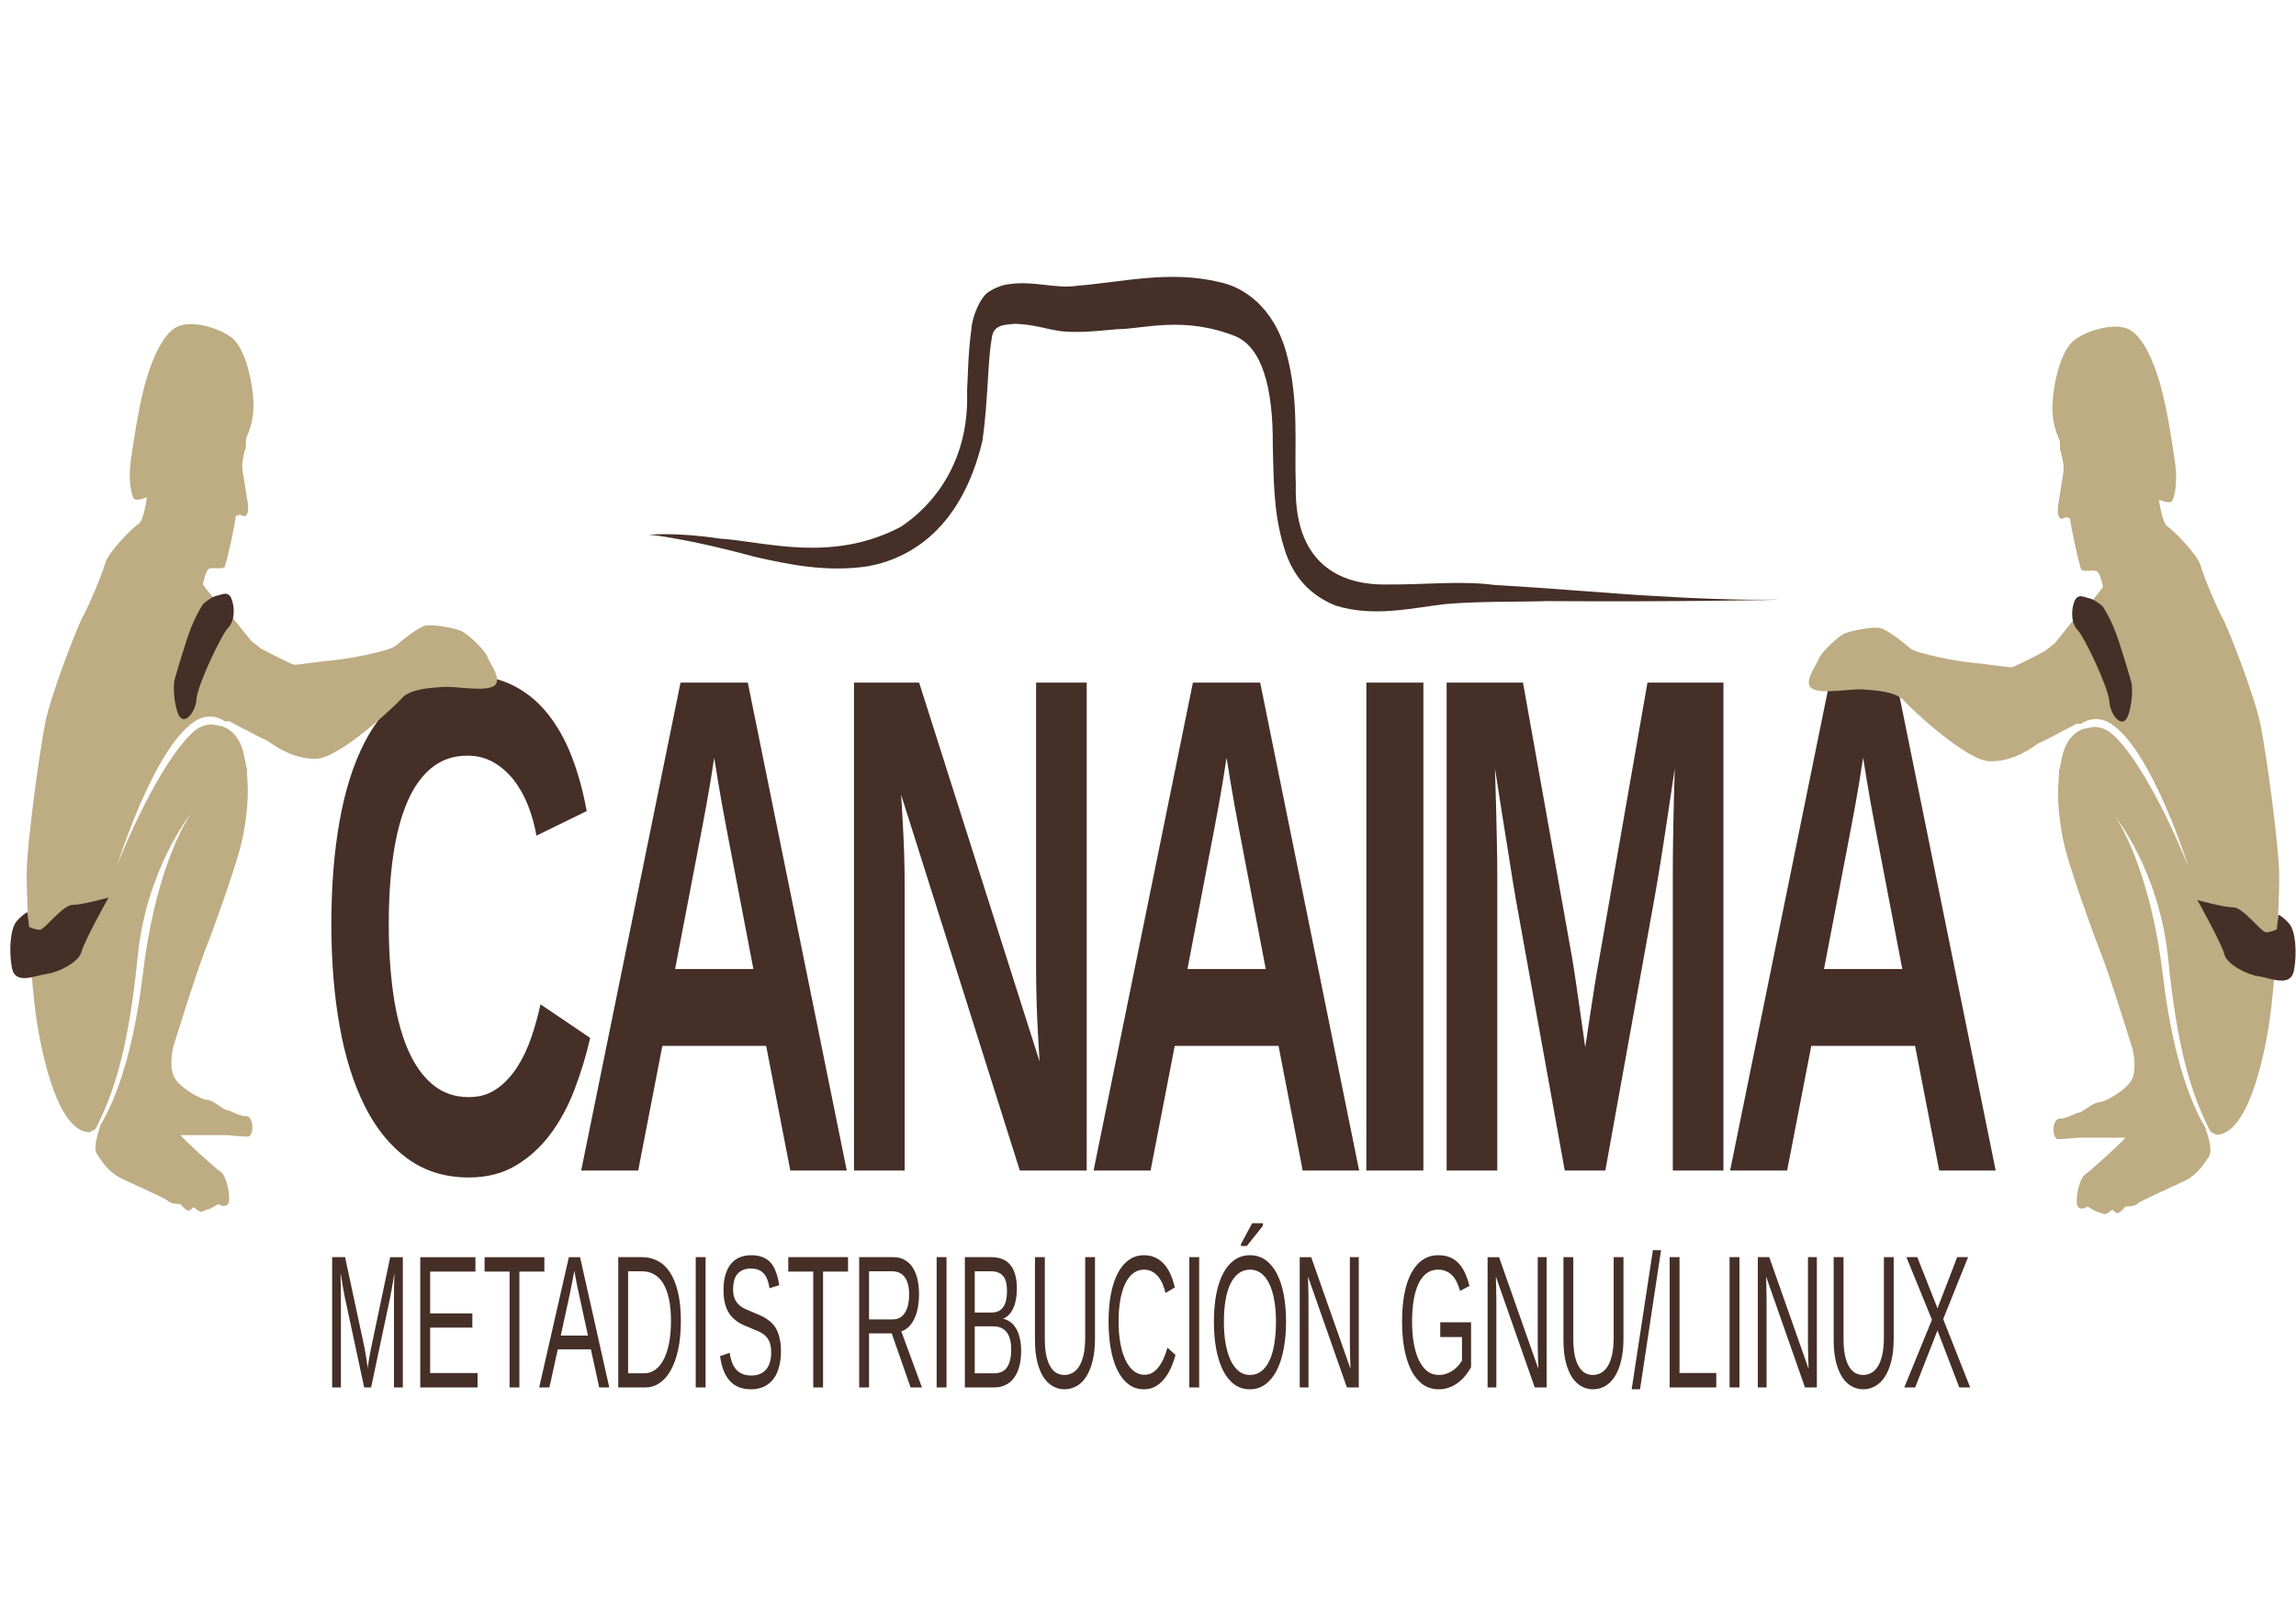 <?xml version="1.0" encoding="UTF-8" standalone="no"?>
<!-- Created with Inkscape (http://www.inkscape.org/) -->

<svg
   xmlns:dc="http://purl.org/dc/elements/1.1/"
   xmlns:cc="http://creativecommons.org/ns#"
   xmlns:rdf="http://www.w3.org/1999/02/22-rdf-syntax-ns#"
   xmlns:svg="http://www.w3.org/2000/svg"
   xmlns="http://www.w3.org/2000/svg"
   xmlns:sodipodi="http://sodipodi.sourceforge.net/DTD/sodipodi-0.dtd"
   xmlns:inkscape="http://www.inkscape.org/namespaces/inkscape"
   width="1052.362"
   height="744.094"
   id="svg3366"
   version="1.1"
   inkscape:version="0.48.3.1 r9886"
   sodipodi:docname="logo_encuesta_canaima.svg">
  <defs
     id="defs3368" />
  <sodipodi:namedview
     id="base"
     pagecolor="#ffffff"
     bordercolor="#666666"
     borderopacity="1.0"
     inkscape:pageopacity="0.0"
     inkscape:pageshadow="2"
     inkscape:zoom="0.53"
     inkscape:cx="529.07721"
     inkscape:cy="414.92727"
     inkscape:document-units="px"
     inkscape:current-layer="layer1"
     showgrid="false"
     borderlayer="false"
     inkscape:window-width="893"
     inkscape:window-height="682"
     inkscape:window-x="234"
     inkscape:window-y="209"
     inkscape:window-maximized="0"
     showguides="false"
     inkscape:snap-global="false">
    <inkscape:grid
       type="xygrid"
       id="grid3513"
       empspacing="5"
       visible="true"
       enabled="true"
       snapvisiblegridlinesonly="true" />
  </sodipodi:namedview>
  <g
     inkscape:label="Capa 1"
     inkscape:groupmode="layer"
     id="layer1"
     transform="translate(0,-308.268)">
    <g
       id="g2384"
       transform="matrix(2.592,0,0,4.643,-397.299,435.148)">
      <path
         inkscape:connector-curvature="0"
         style="fill:#452f27"
         d="m 236.177,80.96 c 1.891,0 3.525,-0.268 4.904,-0.803 1.378,-0.535 2.575,-1.236 3.589,-2.102 1.015,-0.866 1.857,-1.846 2.529,-2.939 0.672,-1.094 1.225,-2.199 1.658,-3.315 l 8.784,3.315 c -0.707,1.732 -1.629,3.43 -2.77,5.093 -1.14,1.664 -2.563,3.133 -4.271,4.409 -1.709,1.276 -3.743,2.307 -6.102,3.093 -2.357,0.786 -5.133,1.179 -8.322,1.179 -4.171,0 -7.782,-0.621 -10.835,-1.863 -3.055,-1.242 -5.577,-2.974 -7.571,-5.195 -1.994,-2.222 -3.476,-4.859 -4.443,-7.913 -0.969,-3.053 -1.453,-6.392 -1.453,-10.015 0,-3.76 0.484,-7.155 1.453,-10.186 0.968,-3.03 2.433,-5.611 4.393,-7.742 1.959,-2.13 4.438,-3.771 7.434,-4.922 2.996,-1.15 6.522,-1.726 10.579,-1.726 3.145,0 5.896,0.331 8.254,0.991 2.358,0.661 4.397,1.589 6.118,2.786 1.72,1.196 3.145,2.609 4.271,4.238 1.128,1.629 2.012,3.424 2.649,5.383 l -8.887,2.427 c -0.319,-1.025 -0.81,-2.011 -1.471,-2.957 -0.66,-0.945 -1.499,-1.783 -2.512,-2.512 -1.014,-0.729 -2.205,-1.316 -3.572,-1.76 -1.366,-0.444 -2.917,-0.667 -4.647,-0.667 -2.438,0 -4.535,0.393 -6.289,1.179 -1.755,0.786 -3.196,1.909 -4.324,3.367 -1.128,1.458 -1.96,3.208 -2.495,5.247 -0.536,2.04 -0.803,4.324 -0.803,6.853 0,2.507 0.268,4.802 0.803,6.887 0.535,2.085 1.373,3.879 2.512,5.383 1.14,1.504 2.604,2.678 4.393,3.521 1.789,0.845 3.937,1.266 6.444,1.266 z"
         id="path2386" />
      <path
         inkscape:connector-curvature="0"
         style="fill:#452f27"
         d="m 293.031,88.207 -4.272,-12.305 -18.354,0 -4.272,12.305 -10.083,0 17.568,-48.159 11.896,0 17.5,48.159 -9.983,0 z M 281.752,54.471 c -0.272,-0.797 -0.542,-1.601 -0.803,-2.41 -0.262,-0.809 -0.49,-1.549 -0.684,-2.222 -0.194,-0.672 -0.354,-1.225 -0.479,-1.658 -0.125,-0.433 -0.2,-0.672 -0.222,-0.718 -0.023,0.068 -0.091,0.319 -0.205,0.752 -0.114,0.433 -0.269,0.98 -0.461,1.641 -0.194,0.661 -0.422,1.396 -0.685,2.205 -0.262,0.809 -0.529,1.612 -0.803,2.41 l -4.751,13.843 13.843,0 -4.75,-13.843 z"
         id="path2388" />
      <path
         inkscape:connector-curvature="0"
         style="fill:#452f27"
         d="M 333.616,88.207 312.631,51.122 c 0.113,1.003 0.216,2.005 0.308,3.008 0.091,0.866 0.165,1.8 0.222,2.803 0.058,1.003 0.085,1.96 0.085,2.871 l 0,28.403 -8.955,0 0,-48.16 11.52,0 21.294,37.393 c -0.114,-0.957 -0.217,-1.959 -0.308,-3.008 -0.092,-0.889 -0.166,-1.891 -0.223,-3.008 -0.057,-1.116 -0.085,-2.244 -0.085,-3.384 l 0,-27.993 8.955,0 0,48.159 -11.828,10e-4 0,0 z"
         id="path2390" />
      <path
         inkscape:connector-curvature="0"
         style="fill:#452f27"
         d="m 383.635,88.207 -4.272,-12.305 -18.353,0 -4.272,12.305 -10.083,0 17.568,-48.159 11.895,0 17.5,48.159 -9.983,0 z m -11.28,-33.736 c -0.273,-0.797 -0.542,-1.601 -0.804,-2.41 -0.263,-0.809 -0.49,-1.549 -0.685,-2.222 -0.192,-0.672 -0.354,-1.225 -0.479,-1.658 -0.125,-0.433 -0.199,-0.672 -0.222,-0.718 -0.023,0.068 -0.093,0.319 -0.205,0.752 -0.114,0.433 -0.27,0.98 -0.462,1.641 -0.193,0.661 -0.423,1.396 -0.685,2.205 -0.262,0.809 -0.529,1.612 -0.803,2.41 l -4.751,13.843 13.843,0 -4.747,-13.843 z"
         id="path2392" />
      <path
         inkscape:connector-curvature="0"
         style="fill:#452f27"
         d="m 394.893,88.207 0,-48.16 10.083,0 0,48.159 -10.083,10e-4 0,0 z"
         id="path2394" />
      <path
         inkscape:connector-curvature="0"
         style="fill:#452f27"
         d="m 449.083,88.207 0,-29.19 c 0,-1.162 0.017,-2.358 0.052,-3.589 0.032,-1.229 0.073,-2.358 0.119,-3.384 0.067,-1.208 0.125,-2.381 0.171,-3.521 -0.479,1.8 -0.936,3.509 -1.367,5.127 -0.184,0.684 -0.376,1.39 -0.581,2.119 -0.205,0.729 -0.405,1.436 -0.598,2.119 -0.194,0.684 -0.384,1.322 -0.564,1.914 -0.183,0.593 -0.342,1.105 -0.479,1.538 l -8.682,26.865 -7.178,0 -8.682,-26.865 c -0.138,-0.433 -0.291,-0.945 -0.462,-1.538 -0.172,-0.592 -0.354,-1.229 -0.547,-1.914 -0.193,-0.685 -0.394,-1.39 -0.599,-2.119 -0.205,-0.729 -0.41,-1.436 -0.615,-2.119 -0.456,-1.618 -0.935,-3.327 -1.436,-5.127 0.067,1.322 0.137,2.621 0.205,3.896 0.045,1.094 0.091,2.245 0.137,3.452 0.045,1.208 0.068,2.256 0.068,3.145 l 0,29.189 -8.955,0 0,-48.158 13.501,0 8.612,26.934 c 0.229,0.707 0.474,1.572 0.734,2.598 0.261,1.026 0.52,2.017 0.77,2.974 0.273,1.117 0.569,2.279 0.89,3.486 0.317,-1.185 0.626,-2.324 0.923,-3.418 0.137,-0.479 0.273,-0.968 0.41,-1.47 0.137,-0.501 0.272,-0.991 0.41,-1.47 0.137,-0.479 0.272,-0.934 0.41,-1.367 0.137,-0.433 0.262,-0.82 0.375,-1.162 l 8.478,-27.104 13.433,0 0,48.159 -8.953,0 z"
         id="path2396" />
      <path
         inkscape:connector-curvature="0"
         style="fill:#452f27"
         d="m 496.195,88.207 -4.271,-12.305 -18.354,0 -4.271,12.305 -10.083,0 17.567,-48.159 11.896,0 17.5,48.159 -9.984,0 z M 484.917,54.471 c -0.273,-0.797 -0.543,-1.601 -0.805,-2.41 -0.262,-0.809 -0.49,-1.549 -0.684,-2.222 -0.193,-0.672 -0.354,-1.225 -0.479,-1.658 -0.125,-0.433 -0.198,-0.672 -0.222,-0.718 -0.023,0.068 -0.092,0.319 -0.205,0.752 -0.114,0.433 -0.269,0.98 -0.462,1.641 -0.193,0.661 -0.422,1.396 -0.684,2.205 -0.263,0.809 -0.529,1.612 -0.804,2.41 l -4.751,13.843 13.843,0 -4.747,-13.843 z"
         id="path2398" />
    </g>
    <g
       id="g2444"
       transform="matrix(2.592,0,0,4.643,-397.299,435.148)">
      <path
         inkscape:connector-curvature="0"
         style="fill:#beac83"
         d="m 552.987,44.139 c -1.013,-2.75 -5.645,-9.408 -6.656,-10.421 -1.016,-1.014 -3.328,-4.053 -3.907,-5.211 -0.578,-1.158 -5.065,-3.619 -5.937,-3.907 -0.866,-0.29 -1.445,-2.606 -1.445,-2.606 0,0 1.881,0.434 2.314,0.144 0.434,-0.29 1.014,-1.882 0.578,-3.618 -0.436,-1.736 -1.303,-5.065 -2.461,-7.525 -1.157,-2.462 -3.186,-5.067 -5.645,-5.791 -2.462,-0.724 -7.237,0 -9.698,1.013 -2.461,1.014 -3.764,4.343 -3.909,6.369 -0.145,2.027 1.014,3.185 1.304,3.62 l 0.029,0.842 c 0.208,0.369 0.595,1.133 0.626,1.745 0.005,0.104 0.013,0.214 0.021,0.328 l -1.011,3.553 c 0,0 -0.257,1.168 0.627,1.197 0.269,0.009 0.531,-0.143 0.771,-0.135 0.31,0.011 0.571,0.069 0.747,0.119 0.283,1.229 1.342,3.952 1.966,5.048 0.771,0.293 2.531,-0.134 3.014,0.28 0.308,0.265 0.594,0.771 0.854,1.414 -0.715,0.557 -1.663,1.185 -1.663,1.185 l -2.489,1.325 -4.403,3.067 -1.75,0.764 c -2.189,0.648 -5.469,1.595 -5.948,1.595 -0.729,0 -5.003,-0.372 -7.021,-0.459 -2.015,-0.087 -9.646,-0.85 -10.853,-1.42 -1.209,-0.571 -4.117,-1.917 -5.485,-2.01 -1.369,-0.09 -4.502,0.231 -5.87,0.503 -1.368,0.274 -4.466,1.993 -4.789,2.543 -0.354,0.61 -2.938,2.419 -1.114,2.966 1.824,0.549 6.753,-0.025 8.943,0.067 2.188,0.091 5.748,0.182 7.207,1.095 1.461,0.912 11.132,5.942 15.164,5.993 3.405,0.043 6.258,-0.812 8.635,-1.775 0.53,-0.134 1.063,-0.266 1.479,-0.386 2.829,-0.822 5.32,-1.555 5.32,-1.555 l 0.685,0.025 c 1.434,-0.513 3.347,-0.773 5.521,0.051 7.188,2.73 13.511,14.042 13.511,14.042 -5.061,-6.988 -11.059,-12.495 -14.574,-13.509 -0.755,-0.217 -1.519,-0.29 -2.252,-0.28 l -1.414,0.154 c 0,0 -2.803,0.239 -3.934,2.435 -0.31,0.602 -0.36,1.099 -0.751,1.891 0.112,-0.056 0.025,0.22 -0.089,1.462 -0.144,1.594 0.29,4.199 1.448,6.515 1.159,2.316 4.343,7.382 6.079,9.842 1.736,2.461 5.646,9.554 5.646,9.554 0,0 0.726,1.591 0,2.75 -0.725,1.158 -4.95,2.442 -5.967,2.442 -1.013,0 -3.007,1.032 -3.587,1.032 -0.579,0 -1.881,0.578 -3.329,0.578 -1.444,0 -1.445,2.027 -0.29,2.027 1.159,0 3.477,-0.145 3.477,-0.145 l 8.396,0 c -0.58,0.435 -5.935,3.185 -7.093,3.619 -1.158,0.435 -1.882,2.75 -1.303,3.185 0.58,0.434 1.736,0 1.736,0 0,0 0,0 0.868,0.29 0.868,0.29 1.302,0.29 1.302,0.29 0,0 0,0 0.579,0.145 0.579,0.144 1.594,-0.435 1.594,-0.435 0,0 0,0 0.577,0.29 0.579,0.289 1.737,-0.58 1.737,-0.58 0,0 1.737,0 2.17,-0.289 0.438,-0.29 6.515,-1.738 8.54,-2.316 2.028,-0.58 3.187,-1.592 4.055,-2.317 0.867,-0.723 -0.58,-2.749 -0.58,-2.749 l 0.16,0.049 c -2.161,-1.933 -5.814,-6.346 -7.69,-15.136 -1.996,-9.354 -6.78,-14.414 -8.513,-15.794 0,0 7.887,5.41 9.442,14.145 1.557,8.718 4,13.25 7.458,16.999 l 1.024,0.315 c 5.501,0 8.395,-7.381 9.408,-11.144 1.014,-3.764 1.734,-11.435 1.734,-14.33 0.003,-2.901 -2.31,-12.309 -3.326,-15.059 z"
         id="path2446" />
      <path
         inkscape:connector-curvature="0"
         style="fill:#452f27"
         d="m 541.844,61.508 c 0,0 4.341,4.343 4.775,5.356 0.435,1.013 4.054,2.026 6.076,2.17 2.026,0.146 5.646,1.158 6.229,-0.578 0.576,-1.738 0.288,-3.909 -0.87,-4.632 -1.157,-0.723 -1.882,-0.868 -1.882,-0.868 l -0.288,1.446 c 0,0 -1.015,0.29 -1.884,0.29 -0.867,0 -4.053,-2.459 -5.789,-2.459 -1.737,0 -6.367,-0.725 -6.367,-0.725 z"
         id="path2448" />
      <path
         inkscape:connector-curvature="0"
         style="fill:#452f27"
         d="m 525.105,32.531 c 0,0 -1.427,-0.712 -2.374,-0.807 -0.944,-0.094 -2.111,-0.573 -2.699,0.402 -0.589,0.975 -0.424,2.154 0.702,2.783 1.125,0.63 5.426,5.684 5.55,7.014 0.127,1.33 2.444,2.933 3.391,1.243 0.943,-1.688 0.518,-3.1 0.518,-3.1 0,0 -2.008,-3.946 -3.077,-5.372 -1.077,-1.424 -2.011,-2.163 -2.011,-2.163 z"
         id="path2450" />
    </g>
    <g
       id="g2452"
       transform="matrix(2.592,0,0,4.643,-397.299,435.148)">
      <path
         inkscape:connector-curvature="0"
         style="fill:#beac83;fill-opacity:1"
         d="m 161.325,43.894 c 1.013,-2.75 5.646,-9.41 6.658,-10.422 1.014,-1.014 3.329,-4.052 3.907,-5.212 0.58,-1.157 5.065,-3.618 5.936,-3.907 0.867,-0.29 1.446,-2.606 1.446,-2.606 0,0 -1.881,0.435 -2.314,0.146 -0.436,-0.29 -1.014,-1.882 -0.579,-3.619 0.435,-1.738 1.304,-5.066 2.461,-7.527 1.158,-2.461 3.185,-5.066 5.646,-5.791 2.46,-0.724 7.237,0 9.697,1.014 2.461,1.013 3.763,4.343 3.908,6.369 0.146,2.027 -1.014,3.185 -1.304,3.619 l -0.029,0.841 c -0.205,0.369 -0.594,1.136 -0.625,1.747 -0.005,0.102 -0.014,0.213 -0.023,0.328 l 1.012,3.552 c 0,0 0.256,1.169 -0.627,1.197 -0.27,0.009 -0.533,-0.143 -0.771,-0.134 -0.31,0.009 -0.573,0.068 -0.747,0.119 -0.284,1.229 -1.342,3.951 -1.967,5.047 -0.769,0.293 -2.529,-0.132 -3.013,0.28 -0.31,0.264 -0.594,0.771 -0.854,1.415 0.715,0.557 1.663,1.184 1.663,1.184 l 2.489,1.327 4.403,3.065 1.75,0.764 c 2.19,0.649 5.469,1.594 5.948,1.594 0.729,0 5.003,-0.372 7.02,-0.459 2.016,-0.087 9.646,-0.849 10.854,-1.419 1.208,-0.572 4.116,-1.918 5.484,-2.008 1.369,-0.091 4.5,0.229 5.869,0.503 1.369,0.273 4.466,1.992 4.789,2.543 0.356,0.609 2.94,2.419 1.115,2.966 -1.824,0.548 -6.753,-0.027 -8.942,0.065 -2.189,0.091 -5.748,0.183 -7.208,1.095 -1.459,0.914 -11.132,5.942 -15.163,5.993 -3.403,0.043 -6.259,-0.81 -8.635,-1.775 -0.532,-0.133 -1.063,-0.265 -1.479,-0.386 -2.829,-0.82 -5.321,-1.553 -5.321,-1.553 l -0.683,0.025 c -1.435,-0.513 -3.349,-0.775 -5.521,0.05 -7.188,2.73 -13.509,14.042 -13.509,14.042 5.058,-6.987 11.057,-12.493 14.573,-13.508 0.755,-0.218 1.52,-0.292 2.253,-0.28 l 1.413,0.154 c 0,0 2.804,0.238 3.933,2.434 0.309,0.602 0.362,1.1 0.75,1.892 -0.11,-0.056 -0.024,0.22 0.088,1.462 0.146,1.592 -0.29,4.198 -1.447,6.513 -1.157,2.317 -4.342,7.382 -6.08,9.842 -1.735,2.462 -5.645,9.554 -5.645,9.554 0,0 -0.725,1.592 0,2.749 0.723,1.158 4.952,2.444 5.966,2.444 1.014,0 3.008,1.03 3.587,1.03 0.579,0 1.88,0.58 3.328,0.58 1.447,0 1.448,2.026 0.29,2.026 -1.158,0 -3.474,-0.146 -3.474,-0.146 l -8.396,0 c 0.579,0.434 5.935,3.186 7.093,3.62 1.158,0.434 1.882,2.749 1.303,3.184 -0.58,0.433 -1.736,0 -1.736,0 0,0 0,0 -0.868,0.29 -0.869,0.289 -1.303,0.289 -1.303,0.289 0,0 0,0 -0.579,0.146 -0.58,0.146 -1.594,-0.434 -1.594,-0.434 0,0 0,0 -0.579,0.289 -0.578,0.29 -1.735,-0.579 -1.735,-0.579 0,0 -1.736,0 -2.171,-0.29 -0.435,-0.29 -6.515,-1.738 -8.54,-2.316 -2.025,-0.578 -3.185,-1.592 -4.052,-2.316 -0.868,-0.724 0.578,-2.75 0.578,-2.75 l -0.16,0.049 c 2.161,-1.933 5.815,-6.345 7.692,-15.137 1.997,-9.353 6.78,-14.414 8.512,-15.793 0,0 -7.886,5.41 -9.442,14.144 -1.557,8.718 -4.001,13.251 -7.458,17 l -1.023,0.315 c -5.5,0 -8.396,-7.383 -9.408,-11.146 -1.013,-3.764 -1.736,-11.435 -1.736,-14.33 0,-2.895 2.311,-12.303 3.326,-15.053 z"
         id="path2454" />
      <path
         inkscape:connector-curvature="0"
         style="fill:#452f27"
         d="m 172.469,61.262 c 0,0 -4.344,4.342 -4.777,5.355 -0.436,1.012 -4.053,2.026 -6.078,2.171 -2.026,0.145 -5.646,1.157 -6.226,-0.579 -0.578,-1.738 -0.289,-3.907 0.868,-4.633 1.158,-0.723 1.883,-0.868 1.883,-0.868 l 0.29,1.448 c 0,0 1.013,0.29 1.881,0.29 0.868,0 4.053,-2.46 5.79,-2.46 1.737,0 6.369,-0.724 6.369,-0.724 z"
         id="path2456" />
      <path
         inkscape:connector-curvature="0"
         style="fill:#452f27"
         d="m 189.207,32.283 c 0,0 1.427,-0.711 2.373,-0.806 0.946,-0.094 2.111,-0.573 2.702,0.401 0.588,0.975 0.422,2.154 -0.705,2.783 -1.125,0.631 -5.425,5.684 -5.55,7.014 -0.125,1.331 -2.444,2.933 -3.388,1.244 -0.943,-1.688 -0.52,-3.101 -0.52,-3.101 0,0 2.008,-3.945 3.08,-5.371 1.073,-1.426 2.008,-2.164 2.008,-2.164 z"
         id="path2458" />
    </g>
    <g
       id="g2460"
       transform="matrix(2.592,0,0,4.643,-397.299,435.148)">
      <path
         inkscape:connector-curvature="0"
         style="fill:#452f27"
         d="m 267.825,25.457 c -0.01,0.01 4.684,-0.3 12.706,0.374 7.878,0.272 19.696,2.462 32.021,-1.155 5.655,-2.078 12.179,-6.377 11.734,-13.399 0.191,-1.872 0.174,-3.719 0.766,-6.113 0.098,-1.208 1.601,-3.202 3.066,-3.686 1.277,-0.453 2.5,-0.693 3.587,-0.76 4.493,-0.361 8.252,0.494 12.082,0.157 7.945,-0.352 16.345,-1.549 25.103,-0.361 4.146,0.458 9.616,2.377 11.897,7.068 2.253,4.602 1.356,9.131 1.628,12.928 -0.389,8.489 9.359,9.891 15.818,9.854 6.959,0.032 13.462,-0.398 19.325,0.048 11.751,0.374 21.251,0.884 28.714,1.099 14.921,0.511 21.65,0.313 21.647,0.344 0.007,0.033 -17.941,0.23 -41.063,0.148 -5.74,0.095 -11.959,0 -18.015,0.294 -6.148,0.404 -12.61,1.307 -19.379,0.151 -3.209,-0.738 -7.312,-2.175 -9.181,-5.836 -1.905,-3.491 -1.757,-7.005 -1.935,-9.89 0.103,-6 -2.054,-9.769 -6.57,-10.854 -9.21,-2.049 -16.336,-0.717 -20.885,-0.705 -4.698,0.26 -7.45,0.349 -10.015,0.198 -2.621,-0.2 -4.649,-0.662 -8.068,-0.729 -1.575,0.112 -3.979,-0.04 -4.184,1.543 -0.714,2.262 -0.558,5.665 -1.604,9.963 -3.728,8.794 -12.932,11.667 -20.198,12.42 -7.545,0.64 -14.381,-0.215 -20.12,-0.931 -11.446,-1.753 -18.863,-2.25 -18.877,-2.17 z"
         id="path2462" />
    </g>
    <path
       inkscape:connector-curvature="0"
       style="font-size:18.69px;font-style:normal;font-variant:normal;font-weight:normal;font-stretch:normal;text-align:start;line-height:125%;writing-mode:lr-tb;text-anchor:start;fill:#452f27;fill-opacity:1;stroke:none;font-family:Liberation Sans;-inkscape-font-specification:Liberation Sans"
       d="m 180.574,944.091 0,-39.832 c -4e-5,-1.441 0.01,-2.91 0.023,-4.407 0.016,-1.497 0.039,-2.867 0.071,-4.11 0.032,-1.441 0.071,-2.839 0.118,-4.195 -0.221,1.441 -0.449,2.867 -0.686,4.28 -0.205,1.215 -0.434,2.514 -0.686,3.898 -0.237,1.356 -0.473,2.585 -0.71,3.687 l -8.61,40.679 -3.17,0 -8.729,-40.679 c -0.095,-0.424 -0.197,-0.918 -0.308,-1.483 -0.095,-0.565 -0.205,-1.158 -0.331,-1.78 -0.11,-0.65 -0.229,-1.299 -0.355,-1.949 -0.111,-0.678 -0.221,-1.342 -0.331,-1.992 -0.268,-1.497 -0.528,-3.051 -0.781,-4.661 0.016,1.582 0.039,3.15 0.071,4.704 0.032,1.328 0.055,2.726 0.071,4.195 0.016,1.441 0.023,2.712 0.023,3.814 l 0,39.832 -4.021,0 0,-59.705 5.937,0 8.871,41.4 c 0.11,0.565 0.244,1.3 0.402,2.204 0.158,0.876 0.307,1.78 0.449,2.712 0.142,0.932 0.268,1.822 0.378,2.67 0.126,0.819 0.213,1.455 0.26,1.907 0.047,-0.452 0.134,-1.102 0.26,-1.949 0.126,-0.848 0.268,-1.737 0.426,-2.67 0.173,-0.932 0.339,-1.836 0.497,-2.712 0.158,-0.876 0.3,-1.596 0.426,-2.161 l 8.705,-41.4 5.796,0 0,59.705 -4.069,0 m 12.064,0 0,-59.705 25.287,0 0,6.61 -20.769,0 0,19.153 19.35,0 0,6.526 -19.35,0 0,20.806 21.739,0 0,6.61 -26.257,0 m 45.418,-53.095 0,53.095 -4.494,0 0,-53.095 -11.449,0 0,-6.61 27.393,0 0,6.61 -11.449,0 m 36.595,53.095 -3.808,-17.458 -15.187,0 -3.832,17.458 -4.684,0 13.602,-59.705 5.133,0 13.389,59.705 -4.613,0 m -9.438,-43.476 c -0.252,-1.13 -0.497,-2.274 -0.733,-3.432 -0.221,-1.158 -0.418,-2.203 -0.591,-3.136 -0.173,-0.96 -0.323,-1.751 -0.449,-2.373 -0.111,-0.65 -0.173,-1.045 -0.189,-1.186 -0.032,0.141 -0.103,0.537 -0.213,1.186 -0.111,0.65 -0.26,1.455 -0.449,2.415 -0.173,0.961 -0.378,2.02 -0.615,3.178 -0.221,1.158 -0.449,2.302 -0.686,3.432 l -4.258,19.619 12.466,0 -4.282,-19.704 m 46.861,13.009 c -3e-5,4.972 -0.418,9.365 -1.254,13.178 -0.836,3.785 -1.979,6.963 -3.43,9.534 -1.451,2.542 -3.17,4.478 -5.157,5.805 -1.971,1.3 -4.1,1.949 -6.387,1.949 l -12.466,0 0,-59.705 11.023,0 c 2.571,3e-5 4.936,0.579 7.097,1.737 2.176,1.13 4.045,2.896 5.606,5.297 1.561,2.373 2.776,5.396 3.643,9.068 0.883,3.672 1.325,8.051 1.325,13.136 m -4.542,0 c -10e-6,-4.04 -0.323,-7.486 -0.97,-10.339 -0.647,-2.881 -1.553,-5.24 -2.72,-7.077 -1.167,-1.836 -2.563,-3.178 -4.187,-4.026 -1.624,-0.876 -3.406,-1.314 -5.346,-1.314 l -6.411,0 0,46.739 7.428,0 c 1.75,0 3.367,-0.508 4.849,-1.526 1.498,-1.017 2.791,-2.528 3.879,-4.534 1.088,-2.006 1.94,-4.506 2.555,-7.5 0.615,-2.994 0.923,-6.469 0.923,-10.424 m 11.355,30.467 0,-59.705 4.518,0 0,59.705 -4.518,0 m 39.055,-16.484 c -2e-5,2.514 -0.276,4.831 -0.828,6.949 -0.536,2.119 -1.372,3.955 -2.507,5.509 -1.135,1.525 -2.571,2.726 -4.305,3.602 -1.719,0.848 -3.761,1.271 -6.127,1.271 -4.148,0 -7.38,-1.299 -9.699,-3.898 -2.318,-2.599 -3.793,-6.356 -4.424,-11.272 l 4.376,-1.568 c 0.221,1.554 0.56,2.966 1.017,4.237 0.457,1.271 1.072,2.373 1.845,3.305 0.788,0.904 1.758,1.61 2.91,2.119 1.151,0.509 2.531,0.763 4.14,0.763 1.34,0 2.571,-0.198 3.69,-0.593 1.12,-0.424 2.082,-1.059 2.886,-1.907 0.804,-0.847 1.427,-1.935 1.869,-3.263 0.457,-1.356 0.686,-2.966 0.686,-4.831 -3e-5,-1.949 -0.252,-3.531 -0.757,-4.746 -0.489,-1.215 -1.183,-2.218 -2.082,-3.009 -0.899,-0.791 -1.971,-1.455 -3.217,-1.992 -1.246,-0.537 -2.626,-1.116 -4.14,-1.737 -0.93,-0.367 -1.869,-0.763 -2.815,-1.187 -0.93,-0.452 -1.829,-0.975 -2.697,-1.568 -0.852,-0.622 -1.656,-1.342 -2.413,-2.161 -0.757,-0.819 -1.411,-1.794 -1.963,-2.924 -0.552,-1.158 -0.986,-2.486 -1.301,-3.983 -0.315,-1.525 -0.473,-3.277 -0.473,-5.254 0,-2.825 0.315,-5.24 0.946,-7.246 0.647,-2.034 1.538,-3.701 2.673,-5 1.135,-1.299 2.476,-2.246 4.021,-2.839 1.545,-0.593 3.217,-0.89 5.015,-0.89 2.066,8e-5 3.832,0.297 5.299,0.89 1.467,0.565 2.705,1.427 3.714,2.585 1.009,1.158 1.814,2.599 2.413,4.322 0.615,1.695 1.104,3.672 1.467,5.932 l -4.447,1.398 c -0.221,-1.441 -0.544,-2.726 -0.97,-3.856 -0.41,-1.13 -0.954,-2.076 -1.632,-2.839 -0.678,-0.763 -1.506,-1.342 -2.484,-1.737 -0.962,-0.396 -2.097,-0.593 -3.406,-0.593 -1.546,10e-6 -2.847,0.254 -3.903,0.763 -1.041,0.48 -1.885,1.144 -2.531,1.992 -0.631,0.848 -1.088,1.85 -1.372,3.009 -0.268,1.13 -0.402,2.359 -0.402,3.687 -6e-5,1.78 0.244,3.249 0.733,4.407 0.505,1.13 1.183,2.076 2.034,2.839 0.852,0.763 1.837,1.398 2.957,1.907 1.12,0.508 2.31,1.017 3.572,1.525 1.025,0.424 2.042,0.862 3.051,1.314 1.025,0.424 2.003,0.946 2.933,1.568 0.93,0.593 1.798,1.3 2.602,2.119 0.82,0.819 1.53,1.822 2.129,3.009 0.599,1.186 1.064,2.585 1.396,4.195 0.347,1.61 0.52,3.503 0.52,5.678 m 19.303,-36.611 0,53.095 -4.494,0 0,-53.095 -11.449,0 0,-6.61 27.393,0 0,6.61 -11.449,0 m 40.119,53.095 -8.658,-24.789 -10.385,0 0,24.789 -4.518,0 0,-59.705 15.683,0 c 1.892,3e-5 3.564,0.396 5.015,1.186 1.467,0.763 2.697,1.879 3.69,3.348 0.994,1.469 1.75,3.263 2.271,5.382 0.52,2.119 0.781,4.506 0.781,7.161 -10e-6,1.893 -0.158,3.757 -0.473,5.593 -0.3,1.836 -0.781,3.517 -1.443,5.043 -0.662,1.526 -1.506,2.839 -2.531,3.941 -1.025,1.102 -2.255,1.879 -3.69,2.33 l 9.462,25.721 -5.204,0 m -0.662,-42.544 c -3e-5,-1.808 -0.173,-3.376 -0.52,-4.704 -0.347,-1.328 -0.852,-2.429 -1.514,-3.305 -0.662,-0.904 -1.467,-1.568 -2.413,-1.992 -0.946,-0.452 -2.019,-0.678 -3.217,-0.678 l -10.716,0 0,22.035 10.905,0 c 1.293,0 2.413,-0.282 3.359,-0.848 0.946,-0.593 1.719,-1.398 2.318,-2.415 0.615,-1.017 1.064,-2.218 1.348,-3.602 0.3,-1.384 0.449,-2.881 0.449,-4.492 m 12.608,42.544 0,-59.705 4.518,0 0,59.705 -4.518,0 m 38.724,-16.823 c -2e-5,3.023 -0.331,5.608 -0.994,7.755 -0.662,2.119 -1.553,3.856 -2.673,5.212 -1.12,1.328 -2.421,2.302 -3.903,2.924 -1.482,0.621 -3.044,0.932 -4.684,0.932 l -13.531,0 0,-59.705 12.111,0 c 1.845,3e-5 3.493,0.283 4.944,0.847 1.451,0.537 2.681,1.398 3.69,2.585 1.009,1.187 1.774,2.698 2.295,4.534 0.536,1.808 0.804,3.983 0.804,6.526 -8e-5,1.667 -0.134,3.235 -0.402,4.704 -0.252,1.469 -0.647,2.811 -1.183,4.026 -0.52,1.187 -1.183,2.218 -1.987,3.093 -0.789,0.848 -1.711,1.483 -2.768,1.907 1.34,0.282 2.523,0.833 3.548,1.653 1.041,0.819 1.908,1.865 2.602,3.136 0.694,1.271 1.222,2.754 1.585,4.449 0.363,1.667 0.544,3.475 0.544,5.424 m -6.482,-27.416 c -1e-5,-3.22 -0.615,-5.523 -1.845,-6.907 -1.23,-1.384 -3.012,-2.076 -5.346,-2.076 l -7.593,0 0,18.899 7.593,0 c 1.325,0 2.444,-0.226 3.359,-0.678 0.915,-0.48 1.656,-1.144 2.224,-1.992 0.568,-0.876 0.978,-1.921 1.23,-3.136 0.252,-1.215 0.378,-2.585 0.378,-4.11 m 1.916,26.781 c -10e-6,-1.893 -0.197,-3.503 -0.591,-4.831 -0.378,-1.328 -0.93,-2.415 -1.656,-3.263 -0.725,-0.848 -1.601,-1.469 -2.626,-1.865 -1.009,-0.396 -2.145,-0.593 -3.406,-0.593 l -8.421,0 0,21.526 8.776,0 c 1.151,0 2.208,-0.17 3.17,-0.508 0.978,-0.339 1.814,-0.932 2.507,-1.78 0.71,-0.847 1.262,-1.977 1.656,-3.39 0.394,-1.413 0.591,-3.178 0.591,-5.297 m 24.459,18.306 c -1.829,0 -3.564,-0.438 -5.204,-1.314 -1.64,-0.876 -3.083,-2.232 -4.329,-4.068 -1.23,-1.864 -2.208,-4.209 -2.933,-7.034 -0.725,-2.853 -1.088,-6.229 -1.088,-10.127 l 0,-38.01 4.518,0 0,37.332 c -3e-5,3.023 0.221,5.593 0.662,7.712 0.457,2.09 1.088,3.8 1.892,5.127 0.804,1.328 1.75,2.302 2.839,2.924 1.104,0.593 2.31,0.89 3.619,0.89 1.293,0 2.515,-0.311 3.667,-0.932 1.151,-0.622 2.16,-1.61 3.028,-2.966 0.867,-1.356 1.545,-3.122 2.034,-5.297 0.505,-2.204 0.757,-4.873 0.757,-8.009 l 0,-36.781 4.495,0 0,37.247 c -3e-5,3.983 -0.371,7.444 -1.112,10.382 -0.725,2.91 -1.719,5.325 -2.981,7.246 -1.262,1.921 -2.744,3.348 -4.447,4.28 -1.687,0.932 -3.493,1.398 -5.417,1.398 m 36.453,-54.832 c -1.892,4e-5 -3.572,0.565 -5.039,1.695 -1.451,1.13 -2.673,2.74 -3.667,4.831 -0.978,2.091 -1.719,4.605 -2.224,7.543 -0.505,2.938 -0.757,6.201 -0.757,9.789 0,3.588 0.268,6.879 0.804,9.873 0.552,2.966 1.333,5.523 2.342,7.67 1.025,2.147 2.271,3.814 3.738,5 1.482,1.187 3.146,1.78 4.991,1.78 1.293,0 2.468,-0.296 3.525,-0.89 1.072,-0.622 2.034,-1.483 2.886,-2.585 0.867,-1.102 1.64,-2.401 2.318,-3.898 0.678,-1.526 1.277,-3.206 1.798,-5.043 l 3.69,3.305 c -0.599,2.232 -1.34,4.308 -2.224,6.229 -0.883,1.921 -1.924,3.588 -3.123,5 -1.183,1.413 -2.531,2.528 -4.045,3.348 -1.498,0.791 -3.178,1.187 -5.039,1.187 -2.697,0 -5.062,-0.763 -7.097,-2.288 -2.019,-1.554 -3.714,-3.701 -5.086,-6.441 -1.356,-2.769 -2.373,-6.045 -3.052,-9.831 -0.678,-3.785 -1.017,-7.924 -1.017,-12.416 0,-4.661 0.355,-8.87 1.064,-12.628 0.725,-3.757 1.774,-6.949 3.146,-9.577 1.388,-2.655 3.091,-4.689 5.11,-6.102 2.019,-1.441 4.321,-2.161 6.907,-2.161 3.548,8e-5 6.513,1.243 8.894,3.729 2.381,2.486 4.132,6.173 5.251,11.06 l -4.282,2.542 c -0.315,-1.412 -0.741,-2.754 -1.277,-4.026 -0.536,-1.299 -1.206,-2.443 -2.011,-3.432 -0.804,-0.989 -1.751,-1.78 -2.839,-2.373 -1.072,-0.593 -2.302,-0.89 -3.69,-0.89 m 20.746,53.985 0,-59.705 4.518,0 0,59.705 -4.518,0 m 44.33,-30.128 c -3e-5,4.661 -0.379,8.899 -1.135,12.712 -0.741,3.814 -1.821,7.077 -3.241,9.789 -1.419,2.712 -3.154,4.802 -5.204,6.271 -2.05,1.469 -4.376,2.204 -6.978,2.204 -2.744,0 -5.149,-0.763 -7.215,-2.288 -2.066,-1.554 -3.785,-3.701 -5.157,-6.441 -1.372,-2.769 -2.405,-6.045 -3.099,-9.831 -0.694,-3.785 -1.041,-7.924 -1.041,-12.416 0,-4.661 0.363,-8.87 1.088,-12.628 0.725,-3.757 1.79,-6.949 3.193,-9.577 1.404,-2.655 3.13,-4.689 5.18,-6.102 2.066,-1.441 4.431,-2.161 7.097,-2.161 2.649,8e-5 4.999,0.72 7.049,2.161 2.066,1.441 3.793,3.489 5.18,6.144 1.404,2.655 2.468,5.862 3.193,9.619 0.725,3.757 1.088,7.938 1.088,12.543 m -4.613,0 c -3e-5,-3.588 -0.26,-6.851 -0.781,-9.789 -0.505,-2.938 -1.262,-5.452 -2.271,-7.543 -0.994,-2.09 -2.232,-3.701 -3.714,-4.831 -1.482,-1.13 -3.193,-1.695 -5.133,-1.695 -1.987,4e-5 -3.73,0.565 -5.228,1.695 -1.498,1.13 -2.752,2.74 -3.761,4.831 -0.994,2.091 -1.743,4.605 -2.247,7.543 -0.489,2.938 -0.733,6.201 -0.733,9.789 0,3.588 0.252,6.879 0.757,9.873 0.52,2.966 1.277,5.537 2.271,7.712 1.009,2.147 2.255,3.828 3.737,5.043 1.498,1.187 3.217,1.78 5.157,1.78 2.082,0 3.872,-0.607 5.37,-1.822 1.514,-1.215 2.752,-2.895 3.714,-5.042 0.978,-2.175 1.695,-4.76 2.153,-7.755 0.473,-2.994 0.71,-6.257 0.71,-9.788 m -16.062,-34.705 0,-0.848 5.133,-9.577 4.897,0 0,1.229 -7.333,9.195 -2.697,0 m 48.564,64.833 -17.836,-50.849 c 0.032,1.384 0.071,2.754 0.118,4.11 0.032,1.158 0.055,2.387 0.071,3.687 0.032,1.271 0.047,2.401 0.047,3.39 l 0,39.662 -4.021,0 0,-59.705 5.251,0 18.025,51.188 c -3e-5,0 -0.047,-1.384 -0.142,-4.153 -0.032,-1.187 -0.063,-2.472 -0.095,-3.856 -0.032,-1.412 -0.047,-2.754 -0.047,-4.026 l 0,-39.154 4.069,0 0,59.705 -5.441,0 m 25.288,-30.128 c 0,-4.661 0.347,-8.87 1.041,-12.628 0.71,-3.757 1.758,-6.949 3.146,-9.577 1.404,-2.655 3.138,-4.689 5.204,-6.102 2.066,-1.441 4.463,-2.161 7.191,-2.161 2.05,8e-5 3.848,0.325 5.393,0.975 1.545,0.65 2.886,1.582 4.021,2.797 1.135,1.215 2.097,2.698 2.886,4.449 0.788,1.723 1.459,3.672 2.011,5.848 l -4.305,2.288 c -0.41,-1.469 -0.907,-2.797 -1.49,-3.983 -0.568,-1.215 -1.262,-2.246 -2.082,-3.093 -0.82,-0.847 -1.774,-1.497 -2.862,-1.949 -1.072,-0.48 -2.302,-0.72 -3.69,-0.72 -2.019,4e-5 -3.777,0.565 -5.275,1.695 -1.482,1.13 -2.712,2.74 -3.69,4.831 -0.978,2.091 -1.711,4.605 -2.2,7.543 -0.473,2.938 -0.71,6.201 -0.71,9.789 -2e-5,3.588 0.26,6.879 0.781,9.873 0.52,2.966 1.293,5.537 2.318,7.712 1.025,2.147 2.295,3.828 3.808,5.043 1.53,1.187 3.296,1.78 5.299,1.78 1.309,0 2.515,-0.198 3.619,-0.593 1.104,-0.396 2.097,-0.904 2.981,-1.526 0.899,-0.65 1.687,-1.356 2.366,-2.119 0.678,-0.791 1.246,-1.582 1.703,-2.373 l 0,-10.763 -9.959,0 0,-6.78 14.122,0 0,20.594 c -0.741,1.356 -1.616,2.655 -2.626,3.898 -0.994,1.215 -2.113,2.288 -3.359,3.22 -1.246,0.932 -2.61,1.667 -4.092,2.203 -1.482,0.537 -3.067,0.805 -4.755,0.805 -2.807,0 -5.259,-0.763 -7.357,-2.288 -2.097,-1.554 -3.848,-3.701 -5.251,-6.441 -1.388,-2.769 -2.437,-6.045 -3.146,-9.831 -0.694,-3.785 -1.041,-7.924 -1.041,-12.416 m 60.818,30.128 -17.836,-50.849 c 0.032,1.384 0.071,2.754 0.118,4.11 0.032,1.158 0.055,2.387 0.071,3.687 0.032,1.271 0.047,2.401 0.047,3.39 l 0,39.662 -4.021,0 0,-59.705 5.251,0 18.025,51.188 c -3e-5,0 -0.047,-1.384 -0.142,-4.153 -0.032,-1.187 -0.063,-2.472 -0.095,-3.856 -0.032,-1.412 -0.047,-2.754 -0.047,-4.026 l 0,-39.154 4.069,0 0,59.705 -5.441,0 m 26.707,0.848 c -1.829,0 -3.564,-0.438 -5.204,-1.314 -1.64,-0.876 -3.083,-2.232 -4.329,-4.068 -1.23,-1.864 -2.208,-4.209 -2.933,-7.034 -0.725,-2.853 -1.088,-6.229 -1.088,-10.127 l 0,-38.01 4.518,0 0,37.332 c -6e-5,3.023 0.221,5.593 0.662,7.712 0.457,2.09 1.088,3.8 1.892,5.127 0.804,1.328 1.75,2.302 2.839,2.924 1.104,0.593 2.31,0.89 3.619,0.89 1.293,0 2.515,-0.311 3.667,-0.932 1.151,-0.622 2.16,-1.61 3.028,-2.966 0.867,-1.356 1.545,-3.122 2.034,-5.297 0.505,-2.204 0.757,-4.873 0.757,-8.009 l 0,-36.781 4.494,0 0,37.247 c -1e-5,3.983 -0.371,7.444 -1.112,10.382 -0.725,2.91 -1.719,5.325 -2.981,7.246 -1.262,1.921 -2.744,3.348 -4.447,4.28 -1.687,0.932 -3.493,1.398 -5.417,1.398 m 17.718,0 9.722,-63.731 3.737,0 -9.628,63.731 -3.832,0 m 17.41,-0.848 0,-59.705 4.518,0 0,53.095 16.843,0 0,6.61 -21.361,0 m 27.464,0 0,-59.705 4.518,0 0,59.705 -4.518,0 m 34.56,0 -17.836,-50.849 c 0.032,1.384 0.071,2.754 0.118,4.11 0.032,1.158 0.055,2.387 0.071,3.687 0.032,1.271 0.047,2.401 0.047,3.39 l 0,39.662 -4.021,0 0,-59.705 5.251,0 18.025,51.188 c -1e-5,0 -0.047,-1.384 -0.142,-4.153 -0.032,-1.187 -0.063,-2.472 -0.095,-3.856 -0.032,-1.412 -0.047,-2.754 -0.047,-4.026 l 0,-39.154 4.069,0 0,59.705 -5.441,0 m 26.707,0.848 c -1.829,0 -3.564,-0.438 -5.204,-1.314 -1.64,-0.876 -3.083,-2.232 -4.329,-4.068 -1.23,-1.864 -2.208,-4.209 -2.933,-7.034 -0.725,-2.853 -1.088,-6.229 -1.088,-10.127 l 0,-38.01 4.518,0 0,37.332 c -4e-5,3.023 0.221,5.593 0.662,7.712 0.457,2.09 1.088,3.8 1.892,5.127 0.804,1.328 1.75,2.302 2.839,2.924 1.104,0.593 2.31,0.89 3.619,0.89 1.293,0 2.515,-0.311 3.667,-0.932 1.151,-0.622 2.16,-1.61 3.028,-2.966 0.867,-1.356 1.545,-3.122 2.034,-5.297 0.505,-2.204 0.757,-4.873 0.757,-8.009 l 0,-36.781 4.495,0 0,37.247 c -1e-5,3.983 -0.371,7.444 -1.112,10.382 -0.725,2.91 -1.719,5.325 -2.981,7.246 -1.262,1.921 -2.744,3.348 -4.447,4.28 -1.687,0.932 -3.493,1.398 -5.417,1.398 m 44.022,-0.848 -10.006,-26.102 -10.219,26.102 -4.991,0 12.679,-31.018 -11.709,-28.687 4.991,0 9.273,23.433 9.013,-23.433 4.991,0 -11.402,28.391 12.372,31.315 -4.991,0"
       id="text2514" />
  </g>
</svg>
